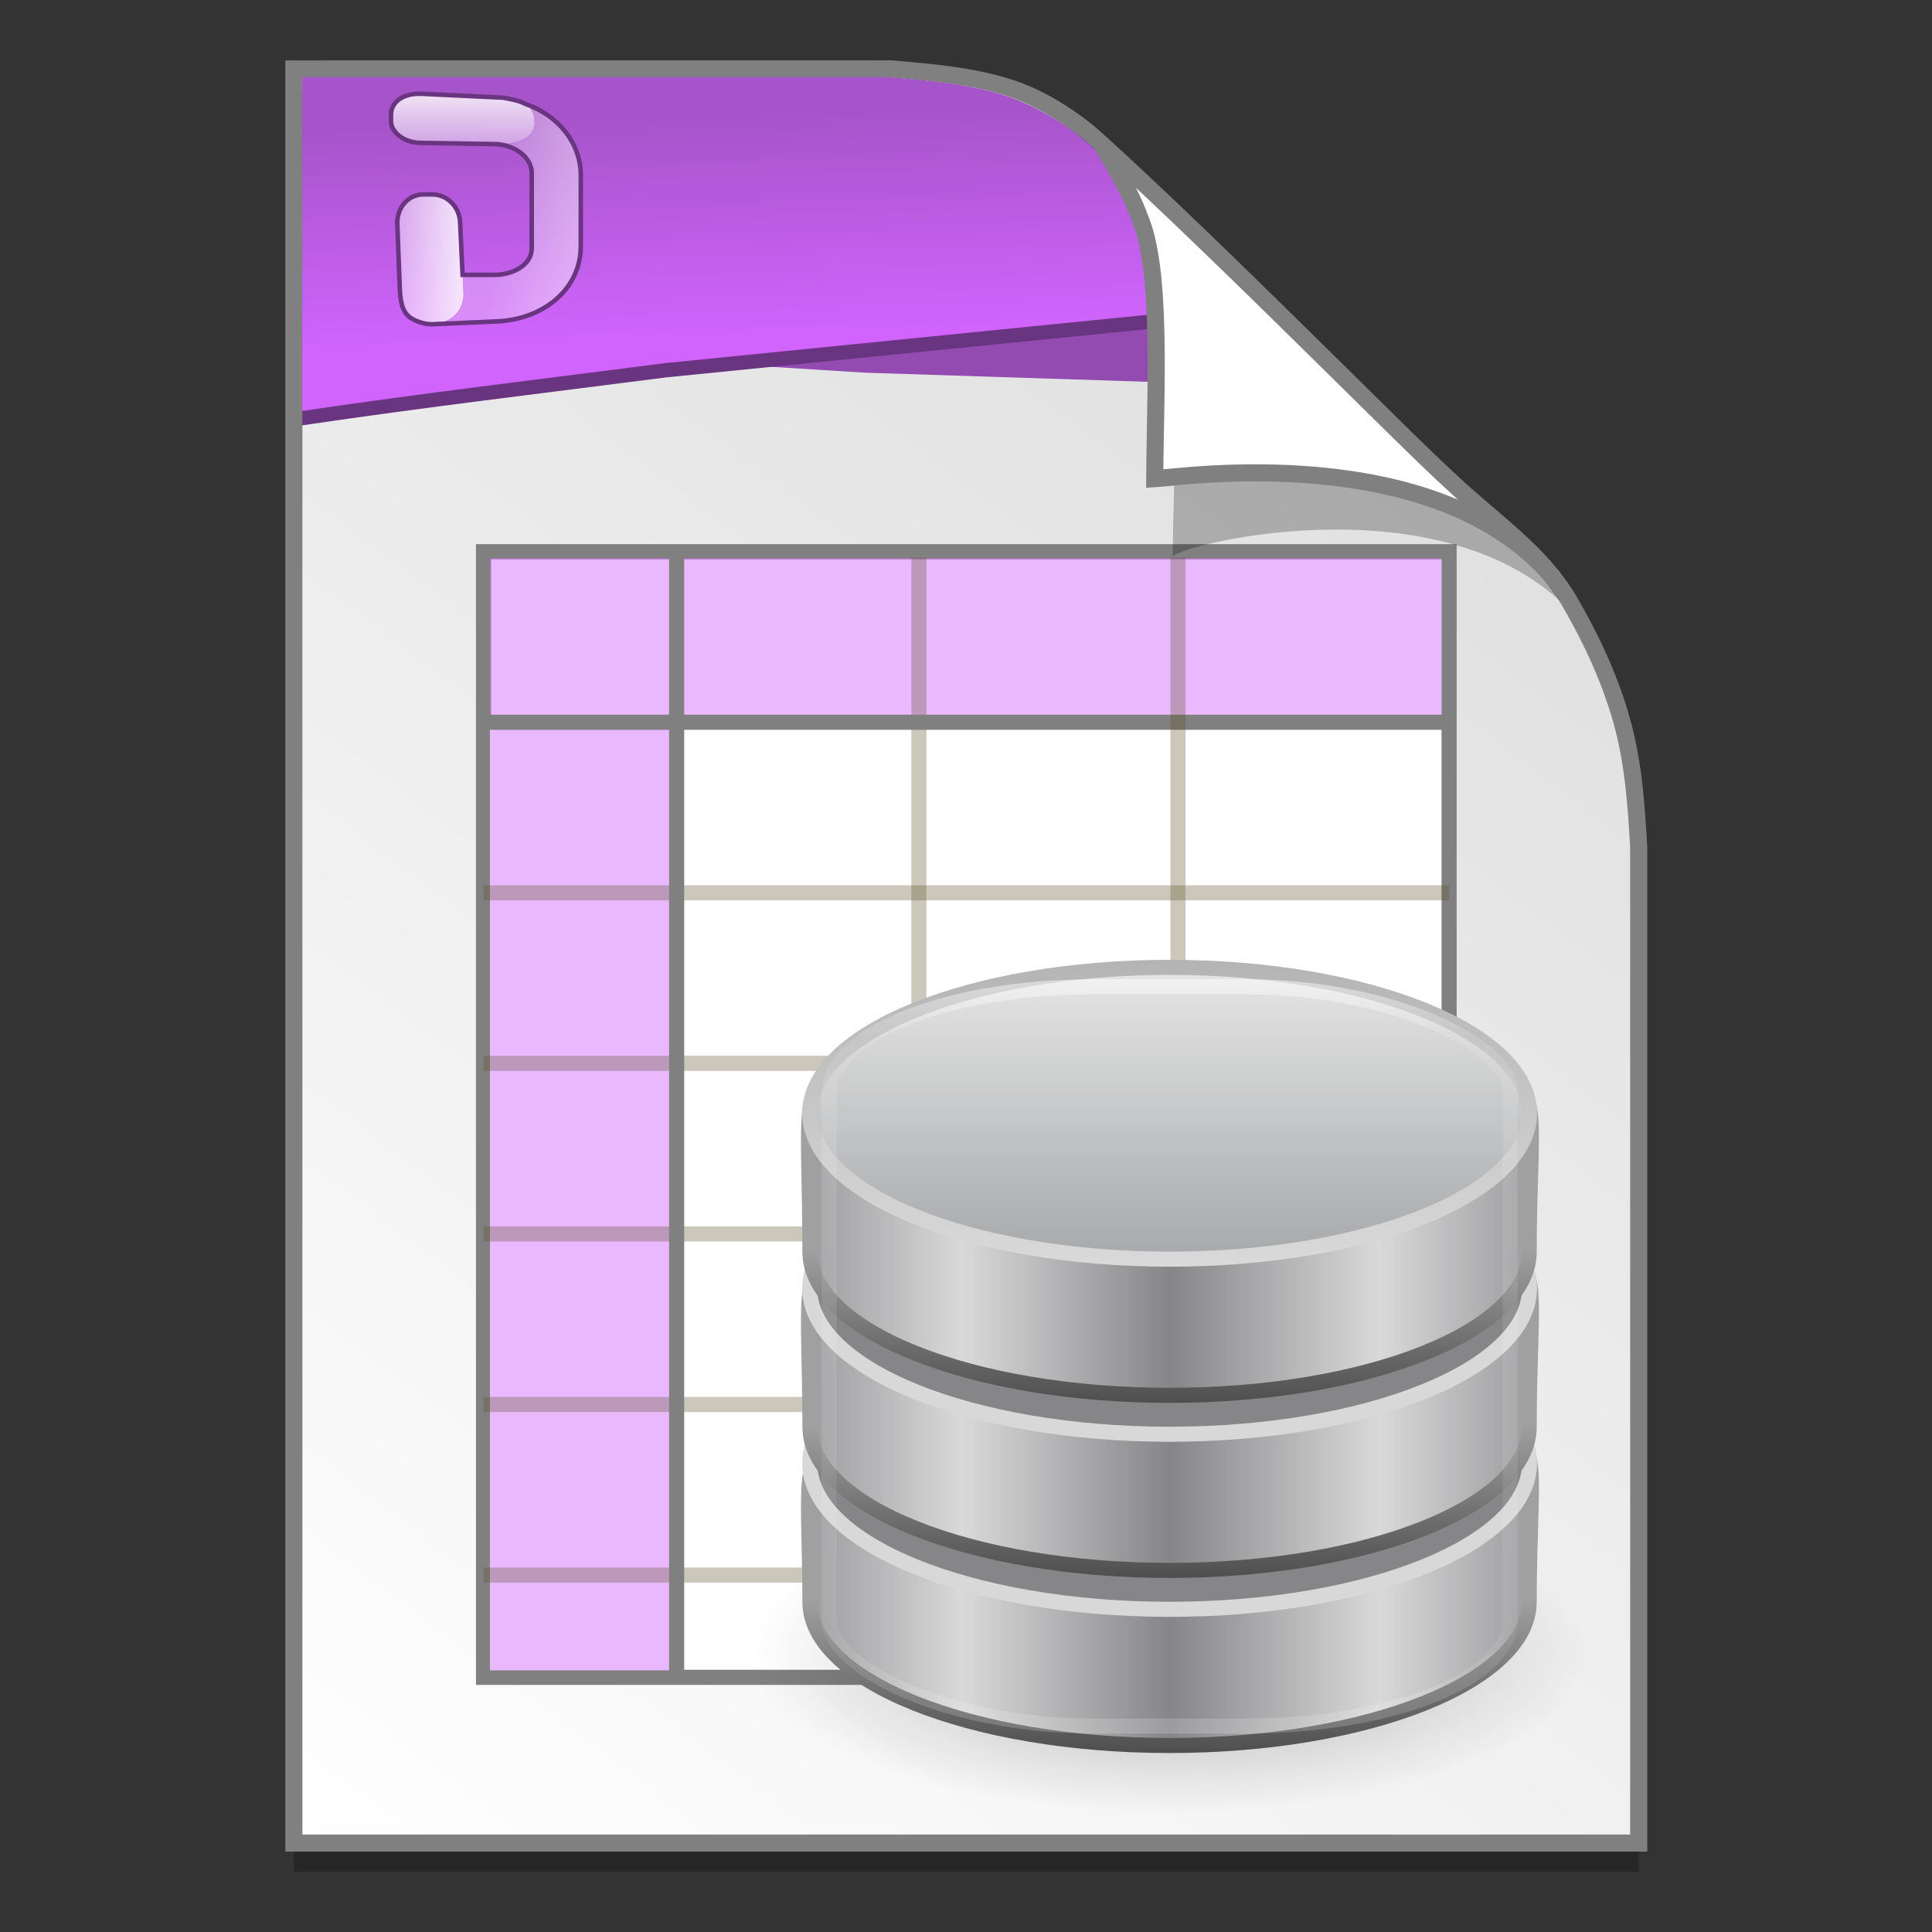 <?xml version="1.0" encoding="UTF-8" standalone="no"?>
<!-- Created with Inkscape (http://www.inkscape.org/) -->

<svg
   xmlns:osb="http://www.openswatchbook.org/uri/2009/osb"
   xmlns:dc="http://purl.org/dc/elements/1.1/"
   xmlns:cc="http://creativecommons.org/ns#"
   xmlns:rdf="http://www.w3.org/1999/02/22-rdf-syntax-ns#"
   xmlns:svg="http://www.w3.org/2000/svg"
   xmlns="http://www.w3.org/2000/svg"
   xmlns:xlink="http://www.w3.org/1999/xlink"
   xmlns:sodipodi="http://sodipodi.sourceforge.net/DTD/sodipodi-0.dtd"
   xmlns:inkscape="http://www.inkscape.org/namespaces/inkscape"
   width="128"
   height="128"
   viewBox="0 0 33.867 33.867"
   version="1.1"
   id="svg8"
   inkscape:version="0.92.2 5c3e80d, 2017-08-06"
   sodipodi:docname="libreoffice-oasis-database.svg">
  <rect x="0" y="0" width="33.867" height="33.867" fill="#333333" stroke="none"/>
  <defs
     id="defs2">
    <linearGradient
       id="linearGradient1830">
      <stop
         id="stop1826"
         style="stop-color:#d9d9d9;stop-opacity:1"
         offset="0" />
      <stop
         id="stop1828"
         style="stop-color:#ffffff;stop-opacity:1;"
         offset="1" />
    </linearGradient>
    <linearGradient
       osb:paint="solid"
       id="linearGradient6987">
      <stop
         id="stop6985"
         offset="0"
         style="stop-color:#77d2fb;stop-opacity:1;" />
    </linearGradient>
    <linearGradient
       inkscape:collect="always"
       xlink:href="#linearGradient1830"
       id="linearGradient1503-8"
       x1="29.203"
       y1="263.522"
       x2="4.584"
       y2="296.168"
       gradientUnits="userSpaceOnUse"
       gradientTransform="matrix(0.955,0,0,0.955,0.775,12.721)" />
    <linearGradient
       inkscape:collect="always"
       xlink:href="#linearGradient947"
       id="linearGradient1270"
       x1="7.374"
       y1="264.529"
       x2="7.516"
       y2="268.61"
       gradientUnits="userSpaceOnUse"
       gradientTransform="matrix(0.954,0,0,0.954,-0.712,12.974)" />
    <linearGradient
       id="linearGradient947"
       inkscape:collect="always">
      <stop
         id="stop943"
         offset="0"
         style="stop-color:#a654c9;stop-opacity:1" />
      <stop
         id="stop945"
         offset="1"
         style="stop-color:#d064fd;stop-opacity:1" />
    </linearGradient>
    <linearGradient
       gradientUnits="userSpaceOnUse"
       xlink:href="#linearGradient3923"
       id="linearGradient3921"
       y2="44.137"
       x2="21.381"
       y1="5.052"
       x1="21.381" />
    <linearGradient
       id="linearGradient3923">
      <stop
         offset="0"
         style="stop-color:#ffffff;stop-opacity:1"
         id="stop3925" />
      <stop
         offset="0.081"
         style="stop-color:#ffffff;stop-opacity:0.235"
         id="stop3927" />
      <stop
         offset="0.878"
         style="stop-color:#ffffff;stop-opacity:0.157"
         id="stop3929" />
      <stop
         offset="1"
         style="stop-color:#ffffff;stop-opacity:0.392"
         id="stop3931" />
    </linearGradient>
    <linearGradient
       spreadMethod="reflect"
       gradientTransform="matrix(0.737,0,0,0.731,-52.606,21.888)"
       gradientUnits="userSpaceOnUse"
       xlink:href="#linearGradient3844"
       id="linearGradient2588"
       y2="-24.582"
       x2="102.308"
       y1="-2.393"
       x1="102.308" />
    <linearGradient
       id="linearGradient3844">
      <stop
         offset="0"
         style="stop-color:#a5a6a8;stop-opacity:1"
         id="stop3846" />
      <stop
         offset="1"
         style="stop-color:#e8e8e8;stop-opacity:1"
         id="stop3848" />
    </linearGradient>
    <linearGradient
       gradientTransform="matrix(0.737,0,0,0.731,-52.606,21.888)"
       gradientUnits="userSpaceOnUse"
       xlink:href="#linearGradient2509"
       id="linearGradient2590"
       y2="-2.376"
       x2="109.956"
       y1="-24.911"
       x1="109.956" />
    <linearGradient
       id="linearGradient2509">
      <stop
         offset="0"
         style="stop-color:#b3b3b3;stop-opacity:1"
         id="stop2511" />
      <stop
         offset="1"
         style="stop-color:#dadada;stop-opacity:1"
         id="stop2513" />
    </linearGradient>
    <linearGradient
       spreadMethod="reflect"
       gradientTransform="matrix(0.737,0,0,0.72,-52.561,28.853)"
       gradientUnits="userSpaceOnUse"
       xlink:href="#linearGradient2793"
       id="linearGradient2593"
       y2="-7.666"
       x2="89.424"
       y1="-7.666"
       x1="103.95" />
    <linearGradient
       id="linearGradient2793">
      <stop
         offset="0"
         style="stop-color:#868688;stop-opacity:1"
         id="stop2795" />
      <stop
         offset="1"
         style="stop-color:#d9d9da;stop-opacity:1"
         id="stop2797" />
    </linearGradient>
    <linearGradient
       gradientTransform="matrix(1.609,0,0,1.667,-127.471,-18.577)"
       gradientUnits="userSpaceOnUse"
       xlink:href="#linearGradient3858"
       id="linearGradient2595"
       y2="27.546"
       x2="89.018"
       y1="22.537"
       x1="89.018" />
    <linearGradient
       id="linearGradient3858">
      <stop
         offset="0"
         style="stop-color:#a0a0a0;stop-opacity:1"
         id="stop3860" />
      <stop
         offset="1"
         style="stop-color:#4a4a4a;stop-opacity:1"
         id="stop3862" />
    </linearGradient>
    <linearGradient
       spreadMethod="reflect"
       gradientTransform="matrix(0.737,0,0,0.72,-52.561,37.853)"
       gradientUnits="userSpaceOnUse"
       xlink:href="#linearGradient2793"
       id="linearGradient2597"
       y2="-7.666"
       x2="89.424"
       y1="-7.666"
       x1="103.95" />
    <linearGradient
       gradientTransform="matrix(1.609,0,0,1.667,-127.471,-9.577)"
       gradientUnits="userSpaceOnUse"
       xlink:href="#linearGradient3858"
       id="linearGradient2599"
       y2="27.546"
       x2="89.018"
       y1="22.537"
       x1="89.018" />
    <linearGradient
       spreadMethod="reflect"
       gradientTransform="matrix(0.737,0,0,0.72,-52.561,46.853)"
       gradientUnits="userSpaceOnUse"
       xlink:href="#linearGradient2793"
       id="linearGradient2575"
       y2="-7.666"
       x2="89.424"
       y1="-7.666"
       x1="103.95" />
    <linearGradient
       gradientTransform="matrix(1.609,0,0,1.667,-127.471,-0.577)"
       gradientUnits="userSpaceOnUse"
       xlink:href="#linearGradient3858"
       id="linearGradient2577"
       y2="27.546"
       x2="89.018"
       y1="22.537"
       x1="89.018" />
    <linearGradient
       id="linearGradient23419">
      <stop
         offset="0"
         style="stop-color:#000000;stop-opacity:1"
         id="stop23421" />
      <stop
         offset="1"
         style="stop-color:#000000;stop-opacity:0"
         id="stop23423" />
    </linearGradient>
    <radialGradient
       gradientTransform="matrix(0.952,0,0,0.366,1.794,24.507)"
       gradientUnits="userSpaceOnUse"
       xlink:href="#linearGradient23419"
       id="radialGradient4005"
       fy="41.636"
       fx="23.335"
       r="22.627"
       cy="41.636"
       cx="23.335" />
    <linearGradient
       id="linearGradient4778">
      <stop
         style="stop-color:#ffffff;stop-opacity:0.275;"
         offset="0"
         id="stop4780" />
      <stop
         id="stop4784"
         offset="0.5"
         style="stop-color:#ffffff;stop-opacity:0.275;" />
      <stop
         style="stop-color:#ffffff;stop-opacity:0.471;"
         offset="1"
         id="stop4782" />
    </linearGradient>
    <linearGradient
       id="linearGradient4714">
      <stop
         style="stop-color:#ffffff;stop-opacity:0.824;"
         offset="0"
         id="stop4716" />
      <stop
         style="stop-color:#ffffff;stop-opacity:0.471;"
         offset="1"
         id="stop4718" />
    </linearGradient>
    <linearGradient
       inkscape:collect="always"
       xlink:href="#linearGradient4714"
       id="linearGradient4989"
       gradientUnits="userSpaceOnUse"
       gradientTransform="matrix(0.037,9.1605925e-4,-0.001,0.034,6.12,264.605)"
       x1="53.15"
       y1="4.69"
       x2="53.799"
       y2="28.858" />
    <linearGradient
       inkscape:collect="always"
       xlink:href="#linearGradient4714"
       id="linearGradient4992"
       gradientUnits="userSpaceOnUse"
       gradientTransform="matrix(0.037,0,0,0.034,6.12,264.605)"
       x1="52.278"
       y1="90.006"
       x2="23.595"
       y2="90.006" />
    <linearGradient
       inkscape:collect="always"
       xlink:href="#linearGradient4778"
       id="linearGradient4995"
       gradientUnits="userSpaceOnUse"
       gradientTransform="matrix(0.037,0,0,0.034,6.12,264.605)"
       x1="35.776"
       y1="56.633"
       x2="108.438"
       y2="65.105" />
  </defs>
  <sodipodi:namedview
     id="base"
     pagecolor="#ffffff"
     bordercolor="#666666"
     borderopacity="1.0"
     inkscape:pageopacity="0.0"
     inkscape:pageshadow="2"
     inkscape:zoom="2.7644826"
     inkscape:cx="86.575872"
     inkscape:cy="32.473349"
     inkscape:document-units="mm"
     inkscape:current-layer="layer1"
     showgrid="false"
     units="px"
     inkscape:window-width="1600"
     inkscape:window-height="798"
     inkscape:window-x="0"
     inkscape:window-y="0"
     inkscape:window-maximized="1"
     showguides="false" />
  <g
     inkscape:label="Layer 1"
     inkscape:groupmode="layer"
     id="layer1"
     transform="translate(0,-263.133)">
    <g
       style="stroke-width:4.084"
       inkscape:transform-center-y="-9.4924686"
       inkscape:transform-center-x="5.4653607"
       inkscape:label="Capa 1"
       id="layer1-4-3"
       transform="matrix(0.536,0,0,0.537,-234.934,-13.785)">
      <g
         style="stroke-width:4.084"
         id="layer1-3-65-9"
         inkscape:label="Capa 1"
         transform="translate(0.42,0.035)" />
    </g>
    <g
       style="stroke-width:4.084"
       inkscape:transform-center-y="-9.4924686"
       inkscape:transform-center-x="5.4653607"
       inkscape:label="Capa 1"
       id="layer1-4"
       transform="matrix(0.536,0,0,0.537,-237.84,-13.785)">
      <g
         style="stroke-width:4.084"
         id="layer1-3-65"
         inkscape:label="Capa 1"
         transform="translate(0.42,0.035)" />
    </g>
    <g
       id="g3940"
       style="font-style:normal;font-variant:normal;font-weight:normal;font-stretch:normal;font-size:6.36px;line-height:125%;font-family:'Lucida Grande';-inkscape-font-specification:'Lucida Grande';letter-spacing:0px;word-spacing:0px;fill:#000000;fill-opacity:1;stroke:none"
       transform="matrix(0.236,0,0,0.236,-24.435,276.504)" />
    <g
       style="stroke-width:4.084"
       inkscape:transform-center-y="-9.4924686"
       inkscape:transform-center-x="5.4653607"
       inkscape:label="Capa 1"
       id="layer1-4-3-9"
       transform="matrix(0.536,0,0,0.537,-297.495,-30.764)">
      <g
         style="stroke-width:4.084"
         id="layer1-3-65-9-29"
         inkscape:label="Capa 1"
         transform="translate(0.42,0.035)" />
    </g>
    <g
       style="stroke-width:4.084"
       inkscape:transform-center-y="-9.4924686"
       inkscape:transform-center-x="5.4653607"
       inkscape:label="Capa 1"
       id="layer1-4-6"
       transform="matrix(0.536,0,0,0.537,-297.495,-30.739)">
      <g
         style="stroke-width:4.084"
         id="layer1-3-65-91"
         inkscape:label="Capa 1"
         transform="translate(0.42,0.035)" />
    </g>
    <path
       style="opacity:0.25;fill:#000000;fill-opacity:1;stroke:none;stroke-width:1.875;stroke-miterlimit:4;stroke-dasharray:none;stroke-opacity:1"
       d="m 5.151,264.843 v 31.099 H 28.726 v -17.451 c -0.045,-0.793 -0.097,-1.502 -0.298,-2.222 -0.205,-0.732 -0.527,-1.425 -0.912,-2.088 -0.493,-0.848 -1.326,-1.395 -2.066,-2.091 -0.449,-0.407 -1.419,-1.375 -2.593,-2.53 -1.164,-1.146 -2.53,-2.476 -3.67,-3.51 -0.337,-0.304 -0.826,-0.619 -1.28,-0.801 -0.353,-0.141 -0.768,-0.229 -1.169,-0.289 -0.413,-0.061 -0.811,-0.091 -1.11,-0.118 z"
       id="path5023-4"
       inkscape:connector-curvature="0"
       sodipodi:nodetypes="ccccascscsscc" />
    <path
       sodipodi:nodetypes="ccccascscsscc"
       inkscape:connector-curvature="0"
       id="path4623-8"
       d="m 5.151,264.342 v 31.099 H 28.726 v -17.451 c -0.045,-0.793 -0.097,-1.502 -0.298,-2.222 -0.205,-0.732 -0.527,-1.425 -0.912,-2.088 -0.493,-0.848 -1.326,-1.395 -2.066,-2.091 -0.449,-0.407 -1.419,-1.375 -2.593,-2.53 -1.164,-1.146 -2.53,-2.476 -3.67,-3.51 -0.337,-0.304 -0.826,-0.619 -1.28,-0.801 -0.353,-0.141 -0.768,-0.229 -1.169,-0.289 -0.413,-0.061 -0.811,-0.091 -1.11,-0.118 z"
       style="opacity:1;fill:url(#linearGradient1503-8);fill-opacity:1;stroke:#808080;stroke-width:0.3;stroke-miterlimit:4;stroke-dasharray:none;stroke-opacity:1" />
    <rect
       style="fill:#ffffff;stroke:#808080;stroke-width:0.265;stroke-linecap:square;stroke-opacity:1"
       height="19.732"
       width="16.926"
       y="272.804"
       x="8.476"
       id="rect1165" />
    <path
       style="fill:#eab8ff;fill-opacity:1;stroke:none;stroke-width:0.265;stroke-linecap:square"
       d="m 8.588,275.807 v 16.606 H 11.789 v -16.606 z"
       id="rect1253"
       inkscape:connector-curvature="0" />
    <path
       inkscape:connector-curvature="0"
       style="fill:#d265ff;fill-opacity:0.458;stroke:none;stroke-width:0.265;stroke-linecap:square"
       d="m 8.588,272.917 v 2.887 h 16.683 v -2.887 z"
       id="rect1244" />
    <path
       style="fill:none;stroke:#5d542c;stroke-width:0.265;stroke-opacity:0.324"
       d="m 16.108,272.908 v 19.567"
       id="path1149"
       inkscape:connector-curvature="0" />
    <path
       style="fill:none;stroke:#5d542c;stroke-width:0.265;stroke-opacity:0.324"
       d="M 25.401,278.784 H 8.476"
       id="path1151"
       inkscape:connector-curvature="0" />
    <path
       style="fill:none;stroke:#5d542c;stroke-width:0.265;stroke-opacity:0.324"
       d="M 25.401,281.773 H 8.476"
       id="path1153"
       inkscape:connector-curvature="0" />
    <path
       style="fill:none;stroke:#5d542c;stroke-width:0.265;stroke-opacity:0.324"
       d="M 25.401,284.763 H 8.476"
       id="path1155"
       inkscape:connector-curvature="0" />
    <path
       style="fill:none;stroke:#5d542c;stroke-width:0.265;stroke-opacity:0.324"
       d="M 25.401,287.753 H 8.476"
       id="path1157"
       inkscape:connector-curvature="0" />
    <path
       style="fill:none;stroke:#5d542c;stroke-width:0.265;stroke-opacity:0.324"
       d="M 25.401,290.743 H 8.476"
       id="path1159"
       inkscape:connector-curvature="0" />
    <path
       style="fill:none;stroke:#808080;stroke-width:0.265;stroke-opacity:1"
       d="M 25.401,275.794 H 8.476 m 3.385,-2.988 v 19.73"
       id="path1163"
       inkscape:connector-curvature="0" />
    <path
       inkscape:connector-curvature="0"
       id="path1214"
       d="m 20.649,272.907 v 19.568"
       style="fill:none;stroke:#5d542c;stroke-width:0.265;stroke-opacity:0.324" />
    <path
       style="opacity:1;fill:#934bb2;fill-opacity:1;stroke:none;stroke-width:0.3;stroke-miterlimit:4;stroke-dasharray:none;stroke-opacity:1"
       d="m 9.783,264.494 -3.454,2.35 0.126,2.278 8.707,0.544 8.484,0.274 c -0.292,-0.282 -0.555,-0.535 -0.886,-0.854 -1.158,-1.115 -2.515,-2.409 -3.649,-3.415 -0.335,-0.296 -0.821,-0.602 -1.273,-0.779 -0.351,-0.138 -0.764,-0.223 -1.162,-0.281 -0.411,-0.059 -0.807,-0.089 -1.104,-0.115 z"
       id="path1119"
       inkscape:connector-curvature="0" />
    <path
       sodipodi:nodetypes="ccccsccsc"
       inkscape:connector-curvature="0"
       id="path1355-8"
       d="m 19.625,266.164 c 0.016,0.025 0.535,0.863 0.694,1.334 0.431,0.965 0.247,3.788 0.239,5.396 0.026,-0.185 4.473,-1.331 6.781,0.767 -0.015,-0.026 -0.047,-0.077 -0.119,-0.178 -0.069,-0.096 -0.174,-0.238 -0.354,-0.422 -0.504,-0.576 -0.22,-0.081 -0.768,-0.65 -0.474,-0.43 -1.497,-1.45 -2.735,-2.668 -1.184,-1.165 -2.562,-2.508 -3.737,-3.58 z"
       style="opacity:0.248;fill:#000000;fill-opacity:1;stroke:none;stroke-width:0.3;stroke-miterlimit:4;stroke-dasharray:none;stroke-opacity:1" />
    <path
       inkscape:connector-curvature="0"
       id="path1272"
       d="m 5.298,264.737 v 5.852 c 2.12,-0.314 4.249,-0.566 6.375,-0.84 l 10.359,-1.038 c -0.985,-0.958 -2.034,-1.968 -2.952,-2.795 -0.331,-0.297 -0.811,-0.604 -1.258,-0.782 -0.347,-0.138 -0.754,-0.224 -1.148,-0.282 -0.406,-0.06 -0.797,-0.089 -1.09,-0.115 z"
       style="opacity:1;fill:#693580;fill-opacity:1;stroke:none;stroke-width:0.3;stroke-miterlimit:4;stroke-dasharray:none;stroke-opacity:1" />
    <path
       style="opacity:1;fill:url(#linearGradient1270);fill-opacity:1;stroke:none;stroke-width:0.3;stroke-miterlimit:4;stroke-dasharray:none;stroke-opacity:1"
       d="m 5.298,264.485 v 5.852 c 2.12,-0.314 4.249,-0.566 6.375,-0.84 l 10.359,-1.038 c -0.985,-0.958 -2.034,-1.968 -2.952,-2.795 -0.331,-0.297 -0.811,-0.604 -1.258,-0.782 -0.347,-0.138 -0.754,-0.224 -1.148,-0.282 -0.406,-0.06 -0.797,-0.089 -1.09,-0.115 z"
       id="path1126"
       inkscape:connector-curvature="0" />
    <path
       style="opacity:1;fill:#ffffff;fill-opacity:1;stroke:#808080;stroke-width:0.3;stroke-miterlimit:4;stroke-dasharray:none;stroke-opacity:1"
       d="m 19.313,265.666 c 0.015,0.024 0.507,0.818 0.658,1.265 0.408,0.915 0.279,3.069 0.271,4.594 0.409,-0.021 4.92,-0.703 6.988,1.739 -0.028,-0.048 -0.098,-0.088 -0.137,-0.165 -0.477,-0.547 -1.087,-0.986 -1.643,-1.509 -0.449,-0.407 -1.419,-1.375 -2.593,-2.53 -1.122,-1.104 -2.429,-2.378 -3.543,-3.394 z"
       id="path4753-0"
       inkscape:connector-curvature="0"
       sodipodi:nodetypes="ccccccsc" />
    <g
       id="layer1-7"
       transform="matrix(0.341,0,0,0.341,12.319,278.556)"
       style="stroke-width:0.775">
      <path
         style="display:inline;overflow:visible;visibility:visible;opacity:0.3;fill:url(#radialGradient4005);fill-opacity:1;fill-rule:evenodd;stroke:none;stroke-width:1.551;marker:none"
         id="path23417"
         inkscape:connector-curvature="0"
         d="M 45.533,39.727 C 45.535,44.296 35.894,48 24,48 12.106,48 2.465,44.296 2.467,39.727 2.465,35.159 12.106,31.455 24,31.455 c 11.894,0 21.535,3.704 21.533,8.273 z" />
      <path
         style="fill:url(#linearGradient2575);fill-opacity:1;stroke:url(#linearGradient2577);stroke-width:0.775;stroke-miterlimit:4;stroke-dasharray:none;stroke-opacity:1"
         id="path2561"
         inkscape:connector-curvature="0"
         d="m 42.484,37.113 c 0,4.078 -8.283,7.387 -18.488,7.387 -10.206,0 -18.488,-3.309 -18.488,-7.387 0,-11.816 -2.26,-7.233 18.488,-7.387 21.223,-0.159 18.488,-5.446 18.488,7.387 z" />
      <path
         style="fill:#868688;fill-opacity:1;stroke:#d8d8d8;stroke-width:0.775;stroke-miterlimit:4;stroke-dasharray:none;stroke-opacity:1"
         id="path2563"
         inkscape:connector-curvature="0"
         d="m 42.5,30 c 0,4.142 -8.283,7.5 -18.5,7.5 -10.217,0 -18.5,-3.358 -18.5,-7.5 0,-4.142 8.283,-7.5 18.5,-7.5 10.217,0 18.5,3.358 18.5,7.5 z" />
      <path
         style="fill:url(#linearGradient2597);fill-opacity:1;stroke:url(#linearGradient2599);stroke-width:0.775;stroke-miterlimit:4;stroke-dasharray:none;stroke-opacity:1"
         id="path2536"
         inkscape:connector-curvature="0"
         d="m 42.484,28.113 c 0,4.078 -8.283,7.387 -18.488,7.387 -10.206,0 -18.488,-3.309 -18.488,-7.387 0,-13.071 -2.26,-7.233 18.488,-7.387 21.223,-0.159 18.488,-5.691 18.488,7.387 z" />
      <path
         style="fill:#868688;fill-opacity:1;stroke:#d8d8d8;stroke-width:0.775;stroke-miterlimit:4;stroke-dasharray:none;stroke-opacity:1"
         id="path2538"
         inkscape:connector-curvature="0"
         d="m 42.5,21 c 0,4.142 -8.283,7.5 -18.5,7.5 -10.217,0 -18.5,-3.358 -18.5,-7.5 0,-4.142 8.283,-7.5 18.5,-7.5 10.217,0 18.5,3.358 18.5,7.5 z" />
      <path
         style="fill:url(#linearGradient2593);fill-opacity:1;stroke:url(#linearGradient2595);stroke-width:0.775;stroke-miterlimit:4;stroke-dasharray:none;stroke-opacity:1"
         id="path3878"
         inkscape:connector-curvature="0"
         d="m 42.484,19.113 c 0,4.078 -8.283,7.387 -18.488,7.387 -10.206,0 -18.488,-3.309 -18.488,-7.387 0,-13.951 -2.26,-7.233 18.488,-7.387 21.223,-0.159 18.488,-5.541 18.488,7.387 z" />
      <path
         style="fill:url(#linearGradient2588);fill-opacity:1;stroke:url(#linearGradient2590);stroke-width:0.775;stroke-miterlimit:4;stroke-dasharray:none;stroke-opacity:1"
         id="path3880"
         inkscape:connector-curvature="0"
         d="m 42.5,12 c 0,4.142 -8.283,7.5 -18.5,7.5 -10.217,0 -18.5,-3.358 -18.5,-7.5 0,-4.142 8.283,-7.5 18.5,-7.5 10.217,0 18.5,3.358 18.5,7.5 z" />
      <rect
         style="color:#000000;display:inline;overflow:visible;visibility:visible;opacity:0.5;fill:none;stroke:url(#linearGradient3921);stroke-width:0.775;stroke-opacity:1;marker:none;enable-background:accumulate"
         id="rect3145"
         y="5.5"
         x="6.5"
         ry="5.427"
         rx="13.569"
         height="38"
         width="35" />
    </g>
    <g
       style="stroke-width:4.084"
       inkscape:transform-center-y="-9.4924686"
       inkscape:transform-center-x="5.4653607"
       inkscape:label="Capa 1"
       id="layer1-4-3-0"
       transform="matrix(0.536,0,0,0.537,-217.464,-54.067)">
      <g
         style="stroke-width:4.084"
         id="layer1-3-65-9-5"
         inkscape:label="Capa 1"
         transform="translate(0.42,0.035)" />
    </g>
    <g
       style="stroke-width:4.084"
       inkscape:transform-center-y="-9.4924686"
       inkscape:transform-center-x="5.4653607"
       inkscape:label="Capa 1"
       id="layer1-4-2"
       transform="matrix(0.536,0,0,0.537,-220.37,-54.067)">
      <g
         style="stroke-width:4.084"
         id="layer1-3-65-2"
         inkscape:label="Capa 1"
         transform="translate(0.42,0.035)" />
    </g>
    <g
       id="g3940-73"
       style="font-style:normal;font-variant:normal;font-weight:normal;font-stretch:normal;font-size:6.36px;line-height:125%;font-family:'Lucida Grande';-inkscape-font-specification:'Lucida Grande';letter-spacing:0px;word-spacing:0px;fill:#000000;fill-opacity:1;stroke:none"
       transform="matrix(0.236,0,0,0.236,-6.965,236.222)" />
    <g
       style="stroke-width:4.084"
       inkscape:transform-center-y="-9.4924686"
       inkscape:transform-center-x="5.4653607"
       inkscape:label="Capa 1"
       id="layer1-4-3-9-7"
       transform="matrix(0.536,0,0,0.537,-221.442,-100.979)">
      <g
         style="stroke-width:4.084"
         id="layer1-3-65-9-7"
         inkscape:label="Capa 1"
         transform="translate(0.42,0.035)" />
    </g>
    <g
       style="stroke-width:4.084"
       inkscape:transform-center-y="-9.4924686"
       inkscape:transform-center-x="5.4653607"
       inkscape:label="Capa 1"
       id="layer1-4-03"
       transform="matrix(0.536,0,0,0.537,-224.349,-100.979)">
      <g
         style="stroke-width:4.084"
         id="layer1-3-65-98"
         inkscape:label="Capa 1"
         transform="translate(0.42,0.035)" />
    </g>
    <g
       id="g3940-6"
       style="font-style:normal;font-variant:normal;font-weight:normal;font-stretch:normal;font-size:6.36px;line-height:125%;font-family:'Lucida Grande';-inkscape-font-specification:'Lucida Grande';letter-spacing:0px;word-spacing:0px;fill:#000000;fill-opacity:1;stroke:none"
       transform="matrix(0.236,0,0,0.236,-10.944,189.31)" />
    <g
       style="stroke-width:4.127"
       inkscape:transform-center-y="-9.4924686"
       inkscape:transform-center-x="5.4653607"
       inkscape:label="Capa 1"
       id="layer1-4-3-3"
       transform="matrix(0.531,0,0,0.532,-328.936,-101.92)">
      <g
         style="stroke-width:4.127"
         id="layer1-3-65-9-9"
         inkscape:label="Capa 1"
         transform="translate(0.42,0.035)" />
    </g>
    <g
       style="stroke-width:4.127"
       inkscape:transform-center-y="-9.4924686"
       inkscape:transform-center-x="5.4653607"
       inkscape:label="Capa 1"
       id="layer1-4-0"
       transform="matrix(0.531,0,0,0.532,-331.813,-101.92)">
      <g
         style="stroke-width:4.127"
         id="layer1-3-65-5"
         inkscape:label="Capa 1"
         transform="translate(0.42,0.035)" />
    </g>
    <g
       id="g3940-7"
       style="font-style:normal;font-variant:normal;font-weight:normal;font-stretch:normal;font-size:6.36px;line-height:125%;font-family:'Lucida Grande';-inkscape-font-specification:'Lucida Grande';letter-spacing:0px;word-spacing:0px;fill:#000000;fill-opacity:1;stroke:none;stroke-width:0.358"
       transform="matrix(0.659,0,0,0.659,-12.105,225.084)" />
    <path
       style="fill:url(#linearGradient4995);fill-opacity:1;stroke:none;stroke-width:0.265"
       clip-path="none"
       d="m 9.1,264.91 c 0.154,0.068 0.259,0.184 0.264,0.353 0.009,0.262 -0.25,0.4 -0.551,0.397 H 8.682 c 0.316,0.005 0.639,0.219 0.639,0.507 v 1.322 c 1.01e-4,0.287 -0.323,0.458 -0.639,0.463 H 8.109 l 0.022,0.33 c 0.013,0.269 -0.179,0.471 -0.418,0.529 l 0.991,-0.044 c 0.814,-0.032 1.476,-0.56 1.476,-1.322 v -1.234 c 0,-0.629 -0.464,-1.137 -1.079,-1.3 z"
       id="rect3060"
       inkscape:connector-curvature="0" />
    <path
       style="fill:url(#linearGradient4992);fill-opacity:1;stroke:none;stroke-width:0.265"
       d="m 7.402,266.545 0.167,-0.007 c 0.261,-0.01 0.482,0.209 0.495,0.493 l 0.06,1.241 c 0.014,0.284 -0.188,0.486 -0.446,0.531 0,0 -0.075,0.015 -0.208,0.002 -0.35,-0.08 -0.43,-0.217 -0.451,-0.6 l -0.062,-1.129 c -0.016,-0.283 0.185,-0.52 0.446,-0.531 z"
       id="rect3011"
       inkscape:connector-curvature="0"
       sodipodi:nodetypes="ssssccsss" />
    <path
       style="fill:url(#linearGradient4989);fill-opacity:1;stroke:none;stroke-width:0.265"
       d="m 7.382,264.777 1.437,0.058 c 0.301,0.012 0.54,0.16 0.548,0.42 l 2.33e-4,0.007 c 0.009,0.262 -0.256,0.396 -0.557,0.392 l -1.446,-0.017 c -0.281,-0.003 -0.517,-0.2 -0.52,-0.386 l -0.001,-0.095 c -0.004,-0.242 0.238,-0.392 0.539,-0.38 z"
       id="rect3032"
       inkscape:connector-curvature="0"
       sodipodi:nodetypes="sssssssss" />
    <path
       inkscape:connector-curvature="0"
       style="opacity:1;fill:none;stroke:#693580;stroke-width:0.079;stroke-miterlimit:4;stroke-dasharray:none;stroke-opacity:1"
       clip-path="none"
       d="m 7.383,264.777 c -0.301,-0.012 -0.532,0.133 -0.529,0.375 v 0.11 c 0.003,0.185 0.225,0.371 0.507,0.375 l 1.321,0.022 c 0.316,0.005 0.639,0.219 0.639,0.507 v 1.322 c 1.01e-4,0.287 -0.323,0.458 -0.639,0.463 H 8.109 l -0.044,-0.925 c -0.014,-0.284 -0.246,-0.495 -0.507,-0.485 H 7.405 c -0.261,0.01 -0.456,0.245 -0.44,0.529 l 0.044,1.146 c 0.021,0.383 0.113,0.515 0.463,0.595 0.133,0.014 0.198,0 0.198,0 0.013,-0.002 0.031,0.003 0.044,0 l 0.991,-0.044 c 0.814,-0.032 1.476,-0.56 1.476,-1.322 v -1.234 c 0,-0.588 -0.413,-1.062 -0.969,-1.256 -0.124,-0.066 -0.28,-0.086 -0.396,-0.11 z"
       id="path4835"
       sodipodi:nodetypes="ccccccccccccccccccssccc" />
    <g
       id="g3940-3"
       style="font-style:normal;font-variant:normal;font-weight:normal;font-stretch:normal;font-size:6.36px;line-height:125%;font-family:'Lucida Grande';-inkscape-font-specification:'Lucida Grande';letter-spacing:0px;word-spacing:0px;fill:#000000;fill-opacity:1;stroke:none;stroke-width:0.347"
       transform="matrix(0.679,0,0,0.679,-34.313,226.799)" />
  </g>
</svg>

